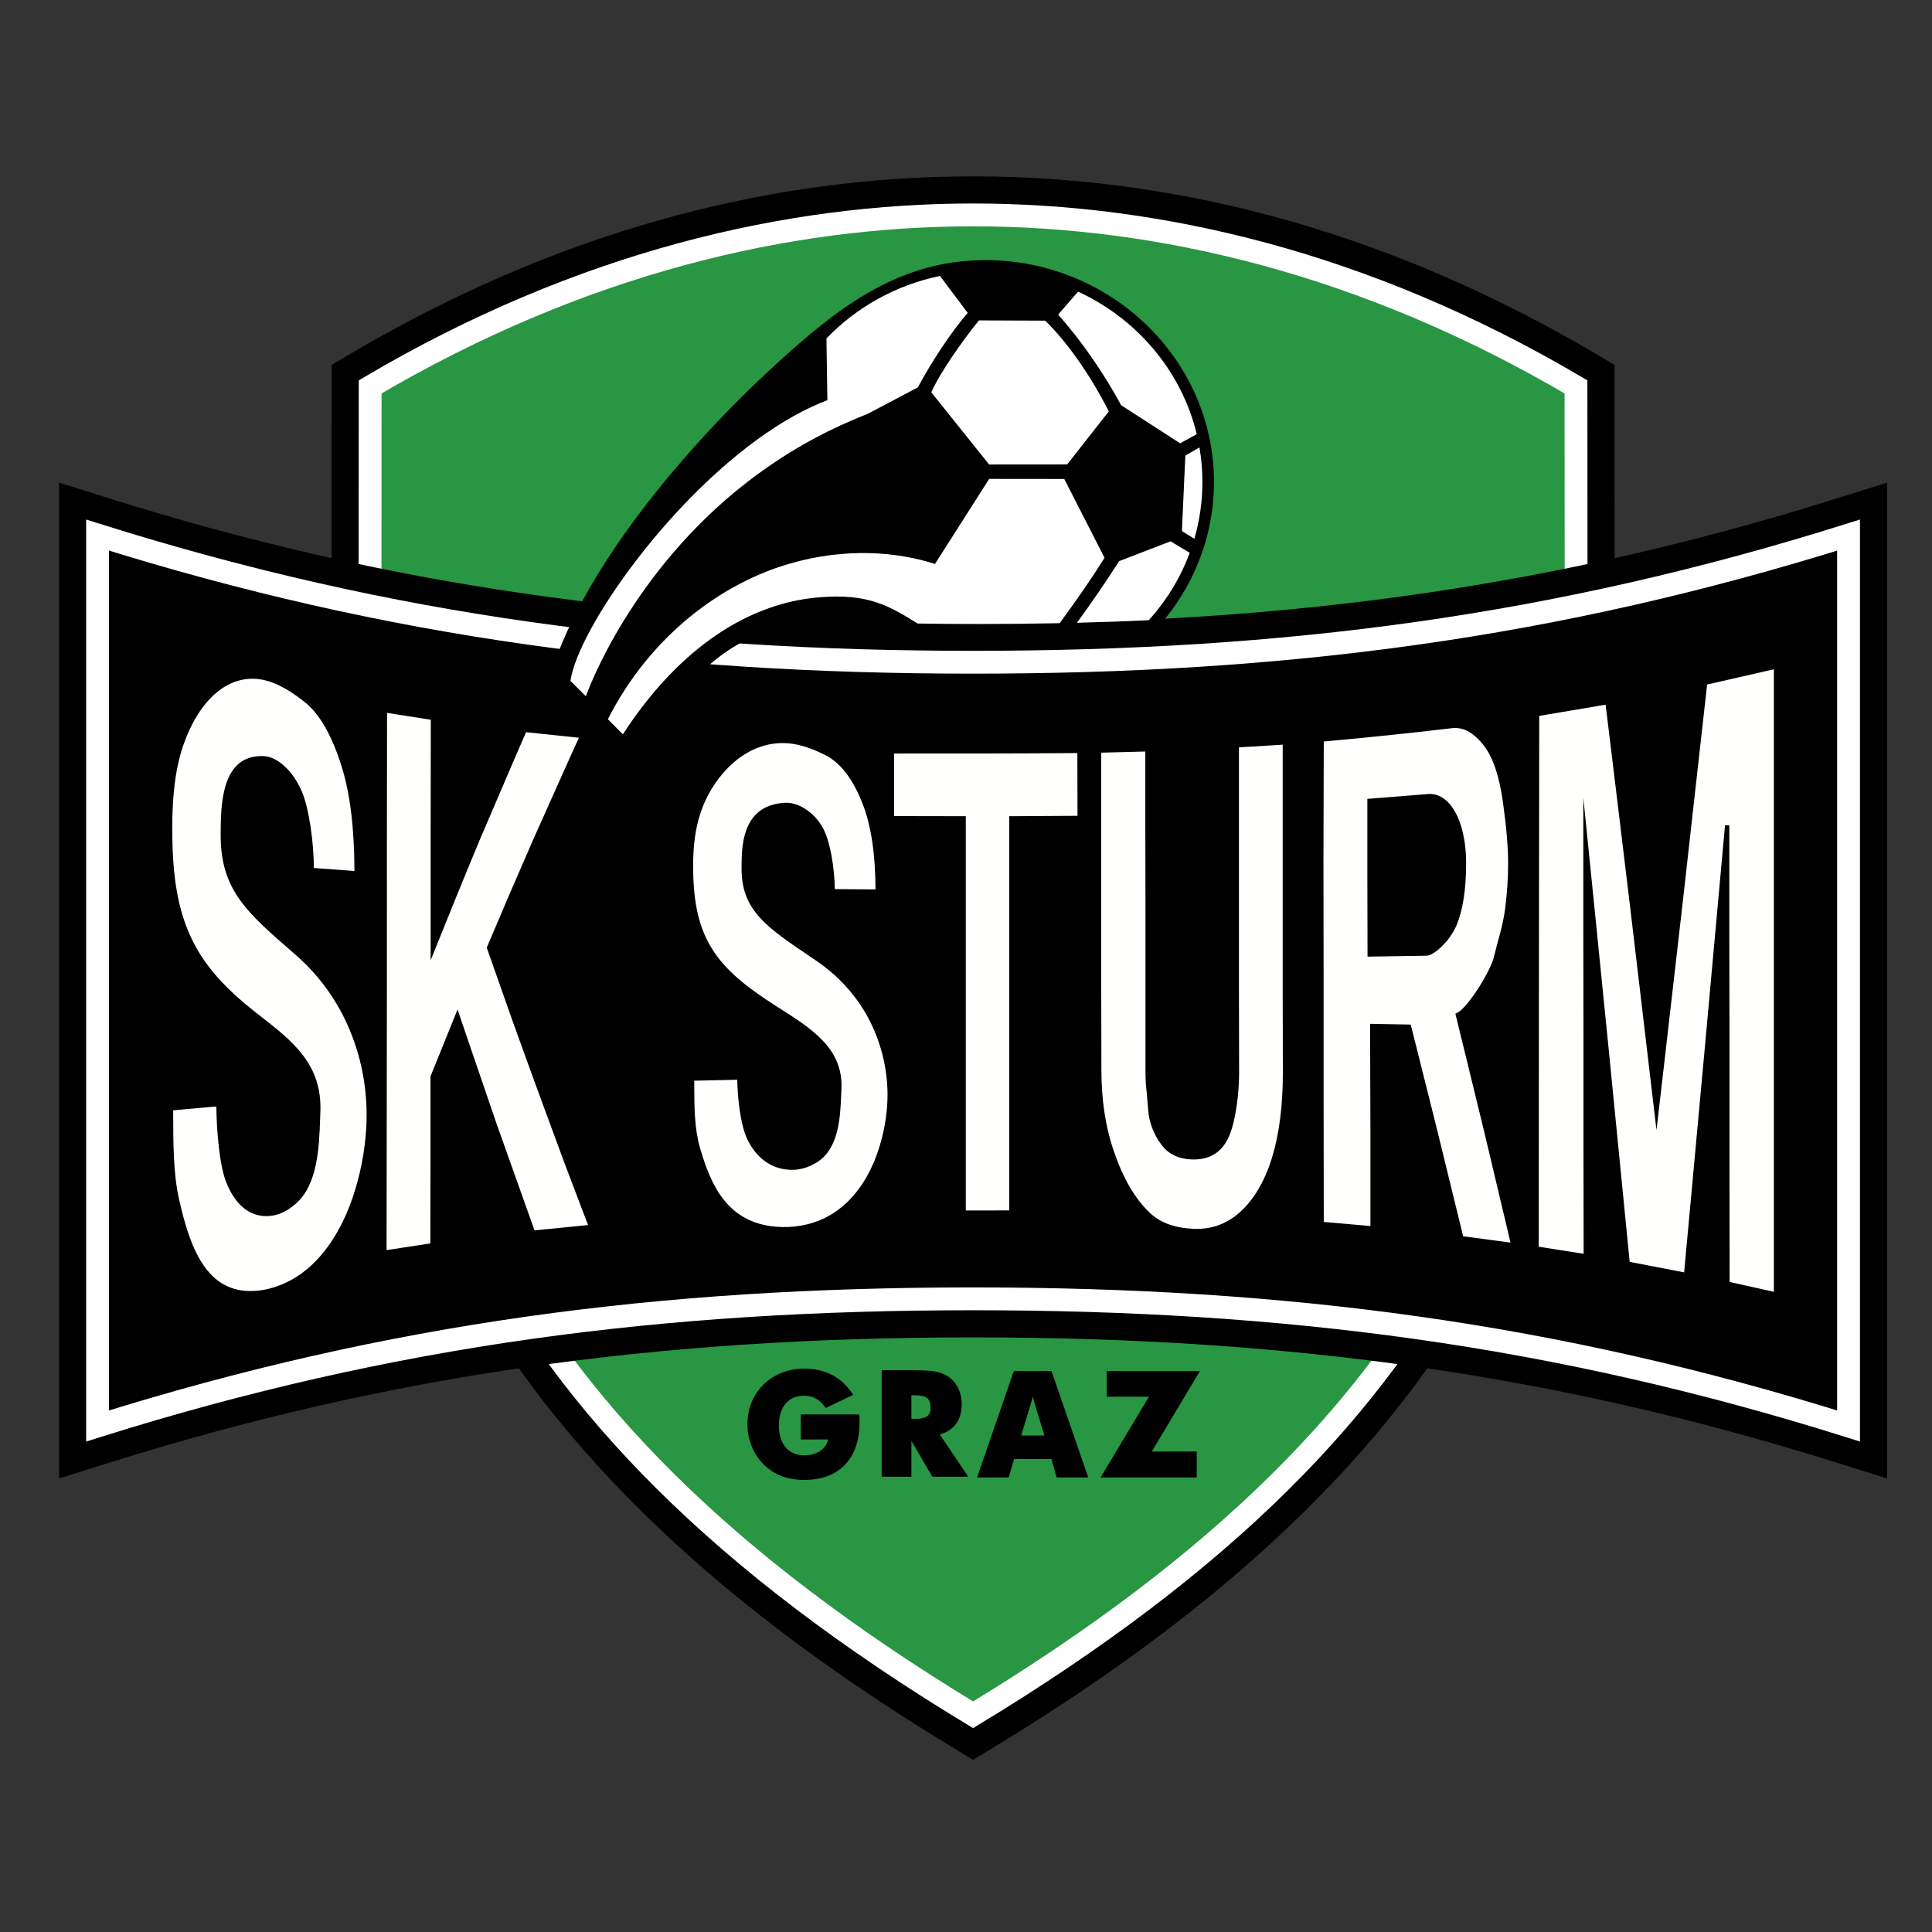 <?xml version="1.0" encoding="iso-8859-1"?>
<!-- Generator: Adobe Illustrator 24.0.1, SVG Export Plug-In . SVG Version: 6.00 Build 0)  -->
<svg version="1.1" id="Layer_1" xmlns="http://www.w3.org/2000/svg" xmlns:xlink="http://www.w3.org/1999/xlink" x="0px" y="0px"
	 viewBox="0 0 660 660" style="enable-background:new 0 0 660 660;" xml:space="preserve">
<rect x="0" y="0" width="660" height="660" fill="#333333" stroke="none"/>
<path d="M551.584,212.263c0-0.004-0.047-87.621-0.047-87.621l-6.476-3.817c-68.166-40.19-139.708-60.57-212.648-60.571
	c-72.933,0-144.479,20.38-212.645,60.568l-6.476,3.82c0,0-0.049,87.613-0.049,87.618c-0.146,6.69-0.227,13.317-0.227,19.874
	c0,146.404,38.933,259.78,212.581,364.916l6.816,4.128l6.818-4.128c173.651-105.135,212.582-218.512,212.582-364.919
	C551.813,225.577,551.735,218.95,551.584,212.263z"/>
<path style="fill:#289643;stroke:#FFFFFF;stroke-width:7.8;" d="M332.412,585.789C161.499,482.307,122.819,372.82,126.407,212.268
	l0,0l0.046-80.106l0,0C198.7,89.565,269.345,73.417,332.412,73.417c63.07,0.003,133.715,16.151,205.963,58.748l0,0l0.047,80.106l0,0
	C542.008,372.823,503.33,482.31,332.412,585.789L332.412,585.789z"/>
<g>
	<path d="M293.552,483.188l-0.553,0.01h-19.436v8.548c0,0,7.977,0,9.326,0c-0.358,1.501-1.085,2.764-2.39,3.72
		c-1.516,1.12-3.448,1.686-5.745,1.686c-2.717,0-4.789-0.878-6.335-2.686c-1.551-1.806-2.336-4.339-2.336-7.533
		c0-3.154,0.785-5.665,2.336-7.472c1.549-1.795,3.619-2.666,6.335-2.666c1.426,0,2.736,0.313,3.895,0.93
		c1.16,0.625,2.22,1.588,3.152,2.866l0.287,0.395l9.369-4.492l-0.376-0.563c-1.863-2.759-4.187-4.872-6.915-6.273
		c-2.72-1.4-5.886-2.107-9.411-2.107c-2.698,0-5.256,0.456-7.603,1.359c-2.356,0.914-4.464,2.269-6.271,4.025
		c-1.834,1.815-3.228,3.885-4.146,6.149c-0.924,2.271-1.389,4.784-1.389,7.463c0,2.584,0.477,5.091,1.419,7.45
		c0.959,2.376,2.311,4.451,4.016,6.17c1.795,1.818,3.868,3.184,6.158,4.064c2.265,0.881,4.895,1.328,7.815,1.328
		c5.935,0,10.621-1.75,13.922-5.197c3.289-3.441,4.956-8.322,4.956-14.511l-0.01-1.289L293.552,483.188z"/>
	<path d="M326.406,486.652c1.413-1.8,2.127-4.157,2.127-7.007c0-1.879-0.359-3.619-1.069-5.176
		c-0.722-1.576-1.765-2.888-3.103-3.898c-1.178-0.891-2.601-1.537-4.223-1.916c-1.58-0.371-4.386-0.56-8.339-0.56H301.77h-0.586
		v36.368h10.165c0,0,0-9.145,0-12.209c1.63,2.78,7.155,12.209,7.155,12.209h12.276c0,0-8.942-13.235-9.753-14.438
		C323.314,489.382,325.141,488.269,326.406,486.652z M317.918,480.94c0,1.323-0.389,2.254-1.191,2.849
		c-0.846,0.626-2.25,0.941-4.182,0.941c0,0-0.67,0-1.197,0c0-0.956,0-7.13,0-8.086c0.566,0,1.337,0,1.337,0
		c1.948,0,3.328,0.328,4.106,0.978C317.54,478.251,317.918,479.366,317.918,480.94z"/>
	<path d="M358.779,468.345h-12.44l-12.549,36.368h10.803c0,0,1.616-5.566,1.828-6.301c0.796,0,11.951,0,12.751,0
		c0.21,0.74,1.781,6.301,1.781,6.301h10.807l-12.565-36.368H358.779z M352.147,479.532l0.577-2.133c0,0,0.07-0.276,0.087-0.342
		c0.066,0.272,0.181,0.738,0.181,0.738l0.46,1.74c0,0,2.943,9.53,3.353,10.853c-1.211,0-6.756,0-7.964,0
		C349.244,489.07,352.147,479.532,352.147,479.532z"/>
	<path d="M409.93,468.345h-1.03h-30.828v8.793c0,0,12.645,0,14.431,0c-0.992,1.657-16.522,27.575-16.522,27.575h32.845v-8.843
		c0,0-13.569,0-15.37,0C394.449,494.215,409.93,468.345,409.93,468.345z"/>
</g>
<path d="M627.546,170.24c-94.302,29.616-185.325,42.823-295.134,42.823c-109.806,0-200.829-13.206-295.133-42.823l-17.109-5.373
	v17.931v322.267l17.109-5.374c94.303-29.617,185.326-42.823,295.133-42.823c109.809,0,200.832,13.206,295.134,42.823l17.11,5.374
	V164.868L627.546,170.24z"/>
<path style="fill:none;stroke:#FFFFFF;stroke-width:7.8;stroke-miterlimit:20;" d="M332.412,226.228
	c-106.009,0-198.552-11.859-299.078-43.43l0,0v304.334l0,0c100.526-31.571,193.068-43.431,299.078-43.431
	c106.012,0,198.552,11.859,299.079,43.431l0,0V182.798l0,0C530.964,214.369,438.424,226.228,332.412,226.228L332.412,226.228z"/>
<path style="fill:#FFFFFD;" d="M121.832,298.329c-5.103-0.359-10.262-0.742-15.315-1.126c0-8.318-1.434-20.755-4.28-27.003
	c-1.437-3.151-3.177-5.685-5.212-7.62c-2.026-1.919-4.394-3.454-7.029-3.558c-13.116-0.525-13.885,14.311-13.885,26.235
	c0,18.528,8.843,26.055,25.03,40.073c7.911,6.852,14.03,15.155,18.166,24.32c4.096,9.07,6.357,19.022,6.645,29.188
	c0.258,9.331-1.336,20.463-4.832,30.633c-3.529,10.272-9.212,19.777-17.182,25.76c-5.147,3.867-11.142,6.165-16.958,6.493
	c-16.522,0.933-22.494-13.934-26.514-31.826c-2.073-9.244-2.028-19.813-2.028-31.262c5.379-0.52,10.701-0.969,16.192-1.465
	c0,7.956,0.973,20.449,3.293,26.348c3.005,7.645,8.121,12.142,15.095,11.021c2.576-0.412,5.031-1.711,7.518-3.854
	c7.94-6.846,7.794-21.143,8.18-30.925c0.657-16.769-10.249-24.232-21.902-33.402c-9.918-7.802-16.833-15.152-21.407-24.139
	c-4.648-9.132-6.93-19.947-7.247-34.8c-0.284-13.522,0.638-25.026,4.392-34.801c5.084-13.238,14.925-23.851,27.772-21.029
	c4.387,0.962,9.051,3.569,14.218,7.663c5.042,3.996,9.394,11.358,12.789,22.11C120.414,271.122,121.832,283.455,121.832,298.329
	L121.832,298.329L121.832,298.329z M131.328,427.909c0-15.418,0.055-30.858,0.055-46.275c0-15.441,0.027-30.902,0.054-46.364
	c0.029-15.416,0-30.855,0-46.295c0-15.417,0.057-30.856,0.057-46.296c5.434,0.858,10.922,1.735,16.412,2.571
	c0,13.162-0.056,26.325-0.056,39.488c0,13.165,0,26.349,0,39.535c5.213-12.984,10.403-25.773,15.644-38.294
	c5.186-12.385,10.537-24.567,15.752-36.628c6.587,0.721,13.118,1.398,19.596,2.053c-5.271,11.718-10.677,23.519-15.919,35.474
	c-5.297,12.093-10.593,24.391-15.862,36.875c2.91,8.272,5.813,16.501,8.674,24.636c2.846,8.093,5.841,16.129,8.726,24.072
	c2.877,7.923,5.759,15.8,8.674,23.578c2.903,7.753,5.872,15.459,8.782,23.1c-6.643,0.61-13.23,1.261-19.817,1.961
	c-4.337-11.991-8.66-24.104-12.952-36.4c-4.329-12.406-8.562-24.999-12.899-37.752c-2.798,6.918-5.596,13.905-8.454,20.915
	c0,9.623,0,19.181,0,28.805c0,9.602-0.053,19.181-0.053,28.735C142.251,426.217,136.762,427.028,131.328,427.909L131.328,427.909
	L131.328,427.909z M299.835,304.574c-5.162-0.023-10.267-0.07-15.371-0.113c0-6.784-1.368-16.839-4.226-21.684
	c-1.422-2.413-3.253-4.284-5.268-5.634c-1.992-1.335-4.337-2.337-6.971-2.164c-13.116,0.862-13.941,12.485-13.941,21.75
	c0,14.403,8.993,19.893,25.084,30.788c8.005,5.421,14.105,12.33,18.167,19.993c4.064,7.664,6.303,16.158,6.587,24.725
	c0.264,7.889-1.314,17.131-4.829,25.357c-3.51,8.206-9.184,15.363-17.126,19.227c-5.122,2.491-11.14,3.473-16.961,2.977
	c-16.519-1.417-22.533-13.494-26.565-27.499c-2.061-7.158-1.975-15.191-1.975-23.823c5.323-0.136,10.701-0.248,16.134-0.362
	c0,6.175,1.066,15.903,3.349,20.692c2.986,6.257,8.069,10.278,15.095,10.097c2.522-0.064,5.041-0.868,7.519-2.368
	c7.952-4.811,7.795-16.564,8.179-24.52c0.658-13.728-10.214-20.214-21.899-27.659c-9.831-6.257-16.865-11.87-21.464-18.706
	c-4.619-6.868-6.872-14.988-7.242-26.211c-0.341-10.188,0.704-18.96,4.442-26.755c5.097-10.621,14.931-20.028,27.775-19.541
	c4.334,0.165,9.04,1.649,14.159,4.281c5.092,2.621,9.417,8.17,12.789,16.681C298.382,281.931,299.835,292.108,299.835,304.574
	L299.835,304.574L299.835,304.574z M304.721,256.679c21.406,0.022,42.7,0.022,64.051-0.16c0,9.038,0,13.884,0.057,22.902
	c-7.74,0.067-15.535,0.133-23.325,0.133c0,10.886,0,22.833,0,34.734c0,11.924,0,23.822,0,34.688c0,10.885,0,21.771,0,32.636
	c0,10.863,0,21.75,0,32.615c-5.381,0.022-10.871,0.044-16.304,0.022c0-10.865,0-21.751,0-32.615c0-10.888,0-21.773,0-32.635
	c0-10.889,0-22.787,0-34.711c0-11.924,0-23.848,0-34.734c-8.178,0-16.356,0-24.478-0.043
	C304.721,270.517,304.721,265.67,304.721,256.679L304.721,256.679L304.721,256.679z M422.508,254.628
	c5.433-0.294,10.922-0.656,16.411-1.016c0,9.444,0,18.842,0,28.243c0,9.398,0,18.819,0,28.196c0,9.42,0,18.819,0,28.218
	c0,9.398,0.058,18.796,0.058,28.196c0,11.382-1.257,21.123-3.735,29.188c-2.463,8.026-6.135,14.461-11.198,19.002
	c-4.761,4.272-10.318,6.139-16.356,5.859c-5.654-0.262-11.295-1.681-15.533-5.793c-6.029-5.849-9.742-13.515-12.515-21.707
	c-2.774-8.192-4.117-17.354-4.117-27.519c0-9.083-0.053-18.167-0.053-27.249c0-9.106,0-18.188,0-27.273c0-9.083,0-18.19,0-27.27
	c0-9.085,0-18.19,0-27.296c5.487-0.112,10.976-0.271,16.52-0.427c0,9.173,0,18.369,0,27.543c0,9.173,0.055,18.322,0.055,27.496
	c0,9.174,0,18.346,0,27.52c0,9.151,0,18.345,0,27.52c0,2.052,0.084,4.098,0.331,6.176c0.246,2.094,0.509,7.457,0.932,9.469
	c0.732,3.466,2.178,6.592,4.391,9.352c2.233,2.786,5.433,4.174,9.497,4.305c5.763,0.186,9.714-2.275,11.967-7.415
	c2.249-5.138,3.402-14.559,3.402-21.409c0-9.311-0.056-18.665-0.056-27.974s0-18.64,0-27.972c0-9.307,0-18.638,0-27.947
	C422.508,273.333,422.508,263.981,422.508,254.628L422.508,254.628L422.508,254.628z M451.488,418.104
	c0-13.773-0.054-27.568-0.054-41.339c0-13.795,0-27.587,0-41.383c0-13.747-0.055-27.52-0.055-41.311
	c0-13.773,0.109-27.59,0.109-41.428c14.82-1.331,29.419-2.824,44.294-4.598c2.138-0.254,4.211,0.092,6.148,1.172
	c1.906,1.063,3.741,2.721,5.489,4.958c3.411,4.366,5.52,11.017,6.751,19.926c1.021,7.386,1.756,14.357,1.756,21.029
	c0,4.732-0.315,9.758-0.987,15.079c-0.92,7.258-2.985,12.436-3.787,16.451c-1.01,5.046-9.058,18.143-13.121,20.038
	c3.076,12.396,6.152,24.906,9.167,37.526c3.243,13.569,6.532,27.274,9.772,41.136c-5.93-0.833-11.801-1.623-17.729-2.365
	c-2.966-12.308-5.973-24.526-8.947-36.605c-2.954-11.992-5.983-23.892-8.948-35.658c-4.171-0.066-8.18-0.135-12.57-0.225
	c0,11.833,0.055,23.665,0.11,35.5c0,11.202,0,22.427,0,33.627C463.18,419.119,457.195,418.6,451.488,418.104L451.488,418.104
	L451.488,418.104z M575.974,435.527c-5.598-1.128-14.435-2.82-19.922-3.835c-2.417-24.656-4.877-49.113-7.246-73.34
	c-2.35-23.983-4.832-47.785-7.191-71.381c0,12.69,0,22.923,0,33.087c0,10.164,0.055,20.352,0.055,33.018c0,12.689,0,25.357,0,38.046
	c0,12.67,0.056,25.38,0.056,38.047c-5.543-0.88-11.362-1.804-16.795-2.638c0-30.406,0.053-60.855,0.053-91.286
	c0-30.426,0.057-60.852,0.112-91.304c8.066-1.306,16.025-2.638,24.04-4.059c2.744,22.72,5.613,45.665,8.343,68.836
	c2.758,23.418,5.598,47.107,8.398,71.042c2.743-23.71,5.558-47.734,8.289-71.989c2.756-24.52,5.542-49.381,8.342-74.515
	c8.013-1.758,16.082-3.604,24.204-5.544c0,35.771,0,71.517,0,107.263c0,35.75,0,71.496,0,107.242
	c-5.598-1.285-11.14-2.523-16.578-3.696c0-13.997-0.053-27.993-0.053-41.944c0-13.955,0-27.906,0-41.858
	c0-13.928-0.056-25.153-0.056-36.333c0-11.202,0-22.449,0-36.421c-2.359,26.234-4.763,52.177-7.079,77.893
	C580.65,385.331,578.28,410.553,575.974,435.527L575.974,435.527L575.974,435.527z M467.844,273.583c0,8.002,0,17.13,0,26.26
	c0,9.103,0,18.207,0.056,26.209c7.465-0.122,11.911-0.161,19.429-0.293c2.142-0.038,7.346-4.767,9.499-9.792
	c2.184-5.108,3.29-12.147,3.29-21.082c0-14.331-5.486-23.505-12.238-22.896C480.471,272.656,475.256,273.043,467.844,273.583
	L467.844,273.583L467.844,273.583z"/>
<path d="M61.87,252.359c-3.397,8.846-4.767,19.662-4.438,35.077c0.317,14.96,2.576,25.789,7.325,35.117
	c4.332,8.514,10.997,16.033,21.606,24.382l2.006,1.573c10.849,8.475,20.221,15.798,19.616,31.225l-0.084,2.3
	c-0.315,9.278-0.746,21.98-7.842,28.101c-2.434,2.097-4.773,3.302-7.158,3.686c-7.887,1.268-12.129-5.047-14.297-10.568
	c-2.379-6.05-3.244-18.913-3.244-26.08v-0.799l-6.035,0.538l-11.622,1.06l0.004,0.667v0.698
	c-0.003,11.102-0.003,21.588,2.046,30.724c3.909,17.404,9.918,33.376,27.269,32.395c5.939-0.336,12.101-2.692,17.358-6.637
	c9.425-7.078,14.68-18.105,17.433-26.11c3.37-9.805,5.144-21.062,4.868-30.889c-0.291-10.344-2.547-20.258-6.707-29.47
	c-4.267-9.453-10.443-17.72-18.353-24.57l-0.339-0.293c-15.757-13.645-24.439-21.164-24.439-39.228c0-8.637,0.4-18.238,5.19-22.838
	c2.005-1.928,4.599-2.801,7.935-2.668c2.115,0.085,4.259,1.186,6.555,3.363c1.966,1.867,3.666,4.355,5.048,7.392
	c2.738,6.012,4.217,18.242,4.217,26.699v0.677l16.777,1.236l-0.001-0.788c0-15.355-1.482-27.521-4.534-37.185
	c-3.392-10.74-7.776-18.298-13.032-22.462c-5.426-4.298-10.171-6.851-14.515-7.804C76.637,227.834,66.623,239.979,61.87,252.359z
	 M93.132,415.265c2.659-0.429,5.237-1.744,7.88-4.024c7.583-6.537,8.026-19.612,8.35-29.157l0.082-2.292
	c0.634-16.179-9.473-24.076-20.174-32.438l-2.003-1.568c-10.437-8.209-16.975-15.58-21.209-23.896
	c-4.642-9.122-6.853-19.757-7.166-34.483c-0.322-15.216,1.016-25.863,4.342-34.523c5.873-15.3,15.945-22.992,26.934-20.577
	c4.12,0.903,8.674,3.363,13.921,7.522c5.02,3.98,9.241,11.3,12.543,21.759c2.954,9.351,4.406,21.129,4.456,35.956
	c-1.36-0.1-12.708-0.936-13.855-1.021c-0.073-8.575-1.579-20.58-4.333-26.623c-1.461-3.207-3.269-5.848-5.374-7.847
	c-2.563-2.431-5.017-3.662-7.501-3.761c-3.702-0.148-6.733,0.887-9.009,3.073c-5.202,4.999-5.638,14.955-5.638,23.894
	c0,18.731,8.86,26.405,24.942,40.336l0.339,0.293c7.75,6.71,13.798,14.807,17.981,24.064c4.075,9.034,6.29,18.76,6.574,28.912
	c0.272,9.656-1.474,20.726-4.79,30.371c-2.683,7.81-7.798,18.558-16.925,25.416c-5.027,3.771-10.908,6.026-16.563,6.345
	c-16.262,0.921-21.989-14.479-25.757-31.255c-1.972-8.792-2.014-18.955-2.014-29.723c0-0.223,0-0.708,0-0.711
	c1.167-0.105,10.285-0.938,10.285-0.938s3.322-0.294,4.456-0.396c0.06,7.398,0.963,19.785,3.335,25.818
	C80.586,412.296,86.229,416.374,93.132,415.265z"/>
<path d="M130.761,242.679l-0.055,46.296l0.004,15.442l-0.004,30.853l-0.11,93.491l17.25-2.633l0.623-0.09l0.056-29.368
	c0,0,0-28.383,0-28.663c0.105-0.263,5.288-13.074,5.288-13.074s1.516-3.758,2.375-5.885c0.776,2.286,2.279,6.717,2.279,6.717
	l9.988,29.174l13.148,36.95l0.574-0.06l20.759-2.055l-0.338-0.894l-2.467-6.467l-6.313-16.631l-8.67-23.569l-2.701-7.387
	l-6.025-16.681c0,0-8.398-23.853-8.579-24.366c5.057-11.98,10.354-24.293,15.747-36.605l11.149-24.907l5.184-11.489l-21.132-2.209
	l-0.218,0.493l-3.896,8.985l-11.859,27.648c-5.108,12.202-10.16,24.666-14.236,34.797c0-6.182,0-35.755,0-35.755l0.054-40.115
	l-13.04-2.033l-4.833-0.765L130.761,242.679z M132.088,404.771l0.082-69.5l0.004-30.854l-0.004-15.442
	c0,0,0.052-43.852,0.053-45.438c1.05,0.164,3.144,0.496,3.144,0.496s10.682,1.668,11.803,1.843c0,1.173-0.053,38.861-0.053,38.861
	v43.317l1.409-3.51c4.284-10.664,9.931-24.651,15.641-38.284l11.852-27.633c0,0,3.301-7.611,3.684-8.492
	c0.962,0.099,16.29,1.704,18.055,1.888c-0.693,1.537-4.354,9.639-4.354,9.639l-11.151,24.922
	c-5.436,12.406-10.774,24.817-15.868,36.884l-0.109,0.26l8.767,24.902l6.033,16.696l2.695,7.384l8.678,23.582l6.315,16.638
	c0,0,1.619,4.245,2.127,5.572c-1.682,0.167-17.264,1.711-18.294,1.811c-0.372-1.039-12.761-35.855-12.761-35.855l-9.985-29.164
	l-3.545-10.45l-3.851,9.539l-5.391,13.335v28.95c0,0-0.052,26.958-0.055,28.107c-0.706,0.108-13.462,2.055-14.95,2.281
	C132.061,425.477,132.088,404.771,132.088,404.771z"/>
<path d="M239.897,272.363c-3.506,7.303-4.899,15.66-4.518,27.095c0.377,11.383,2.653,19.584,7.368,26.596
	c4.279,6.357,10.557,11.838,21.676,18.917l1.029,0.655c11.352,7.219,21.153,13.451,20.534,26.349l-0.082,1.895
	c-0.311,7.51-0.737,17.797-7.745,22.037c-2.379,1.441-4.789,2.202-7.16,2.26c-8,0.207-12.255-5.15-14.416-9.68
	c-2.129-4.462-3.275-13.83-3.275-20.376v-0.747l-1.964,0.041l-15.638,0.352v1.71c-0.002,8.253-0.004,16.049,2.003,23.031
	c3.941,13.682,9.963,26.547,27.209,28.025c6.076,0.52,12.235-0.562,17.343-3.046c7.517-3.658,13.559-10.433,17.477-19.594
	c3.389-7.927,5.169-17.284,4.89-25.671c-0.29-8.696-2.597-17.357-6.671-25.044c-4.215-7.952-10.578-14.955-18.404-20.254
	l-1.867-1.263c-14.764-9.978-22.896-15.473-22.896-28.922c0-9.747,1.026-20.213,13.258-21.021c2.126-0.137,4.256,0.528,6.515,2.042
	c2.044,1.368,3.741,3.184,5.048,5.399c2.679,4.542,4.125,14.369,4.125,21.312v0.725l1.718,0.014l15.113,0.111l-0.001-0.736
	c0-12.868-1.506-22.923-4.606-30.743c-3.403-8.587-7.823-14.329-13.135-17.063c-5.385-2.768-10.118-4.196-14.466-4.36
	C254.68,251.888,244.688,262.375,239.897,272.363z M271.037,399.628c2.629-0.065,5.279-0.895,7.88-2.472
	c7.677-4.645,8.123-15.384,8.448-23.227l0.083-1.885c0.659-13.747-9.963-20.5-21.21-27.653l-1.028-0.656
	c-10.936-6.963-17.091-12.323-21.249-18.498c-4.555-6.772-6.752-14.738-7.12-25.828c-0.372-11.188,0.977-19.336,4.374-26.415
	c4.592-9.571,14.118-19.621,27.086-19.128c4.13,0.159,8.664,1.532,13.854,4.203c4.988,2.565,9.174,8.048,12.443,16.299
	c2.973,7.493,4.436,17.15,4.493,29.466c-1.338-0.008-13.795-0.099-13.911-0.102c-0.092-7.234-1.558-16.665-4.311-21.327
	c-1.418-2.405-3.266-4.382-5.492-5.873c-2.537-1.701-4.968-2.447-7.426-2.286c-14.626,0.963-14.626,14.96-14.626,22.48
	c0,14.226,8.363,19.875,23.542,30.133l1.866,1.261c7.628,5.167,13.829,11.989,17.931,19.73c3.972,7.492,6.221,15.93,6.503,24.406
	c0.271,8.183-1.466,17.312-4.771,25.044c-2.637,6.161-7.685,14.434-16.775,18.858c-4.873,2.369-10.763,3.402-16.579,2.903
	c-16.362-1.403-22.129-13.792-25.926-26.972c-1.874-6.514-1.946-13.867-1.946-21.654c0-0.321,0-1.138,0-1.251
	c1.292-0.029,14.457-0.326,14.687-0.331c0.075,5.683,1.003,15.216,3.405,20.26C258.582,396.074,264.185,399.806,271.037,399.628z"/>
<path d="M368.766,255.788c-21.878,0.186-43.635,0.18-64.045,0.158l-0.732-0.001v24.295c0,0,23.103,0.042,24.479,0.046
	c0,1.398,0,134.694,0,134.694l17.037-0.022l0.73-0.001c0,0,0-133.282,0-134.675c1.37-0.009,23.326-0.136,23.326-0.136l-0.001-0.732
	l-0.057-23.629L368.766,255.788z M368.043,257.255c0.004,1.332,0.048,20.112,0.051,21.438c-1.365,0.009-23.319,0.134-23.319,0.134
	l-0.004,0.727c0,0,0,132.552,0,133.945c-0.244,0-13.526,0.015-14.84,0.017c0-1.399,0-134.691,0-134.691s-23.111-0.041-24.48-0.046
	c0-1.322,0-20.044,0-21.369C325.425,257.431,346.665,257.431,368.043,257.255z"/>
<path d="M438.869,252.882l-17.086,1.057l-0.007,0.689v83.934l0.057,27.974c0,6.701-1.148,16.107-3.344,21.116
	c-2.131,4.87-5.82,7.152-11.272,6.978c-3.949-0.126-6.876-1.447-8.95-4.031c-2.105-2.63-3.534-5.671-4.244-9.044
	c-0.263-1.242-0.471-3.964-0.641-6.154l-0.281-3.252c-0.22-1.848-0.326-3.84-0.326-6.09v-55.04l-0.054-27.496v-28.295l-1.669,0.047
	l-16.312,0.42l-0.003,0.711v81.839l0.054,27.249c0,10.27,1.399,19.609,4.157,27.754c3.326,9.828,7.36,16.817,12.699,21.997
	c3.824,3.714,9.063,5.675,16.006,6c6.399,0.297,12.077-1.738,16.882-6.048c5.012-4.497,8.85-11.001,11.405-19.331
	c2.499-8.135,3.769-18.028,3.769-29.402l-0.059-28.196v-85.436L438.869,252.882z M438.188,254.391c0,1.474,0,83.878,0,83.878
	l0.057,28.196c0,11.227-1.244,20.977-3.701,28.974c-2.478,8.071-6.173,14.353-10.987,18.672c-4.507,4.042-9.836,5.951-15.834,5.674
	c-6.575-0.306-11.499-2.134-15.059-5.588c-5.165-5.011-9.083-11.816-12.331-21.415c-2.706-7.994-4.077-17.174-4.077-27.286
	l-0.056-27.249c0,0,0-79.774,0-81.127c1.304-0.033,15.009-0.387,15.06-0.387c0,1.422,0,26.791,0,26.791l0.053,27.496v55.04
	c0,2.308,0.109,4.357,0.336,6.263l0.277,3.192c0.181,2.346,0.384,5.007,0.667,6.34c0.758,3.601,2.286,6.852,4.535,9.659
	c2.325,2.9,5.705,4.439,10.042,4.58c6.033,0.191,10.294-2.451,12.663-7.853c2.379-5.438,3.464-15.063,3.464-21.705l-0.056-27.974
	c0,0,0-81.939,0-83.248C424.467,255.239,437.28,254.447,438.188,254.391z"/>
<path d="M495.695,247.319c-14.227,1.696-28.707,3.199-44.27,4.593l-0.665,0.061l-0.112,42.098l0.054,41.311v41.383l0.055,42.009
	l18.862,1.659l0.001-0.8v-33.627c0-0.007-0.093-29.865-0.108-34.755c1.262,0.023,10.302,0.186,11.262,0.201
	c0.24,0.944,1.894,7.496,1.894,7.496l6.917,27.617l9.064,37.085l0.501,0.07l18.773,2.505l-0.24-1.034l-8.458-35.639l-1.313-5.499
	c0,0-7.958-32.575-9.04-37.005c4.539-2.807,12.05-15.5,12.999-20.244l1.193-4.64c0.89-3.164,1.997-7.097,2.602-11.865
	c0.66-5.223,0.993-10.326,0.993-15.169c0-5.858-0.525-12.178-1.762-21.131c-1.294-9.355-3.55-15.988-6.903-20.275
	c-1.798-2.306-3.719-4.038-5.707-5.147C500.279,247.461,498.063,247.036,495.695,247.319z M495.87,248.77
	c2.054-0.242,3.973,0.122,5.704,1.085c1.816,1.012,3.589,2.618,5.268,4.77c3.189,4.079,5.35,10.482,6.607,19.577
	c1.225,8.881,1.748,15.141,1.748,20.929c0,4.782-0.331,9.824-0.982,14.986c-0.59,4.658-1.682,8.537-2.561,11.653l-1.22,4.749
	c-0.978,4.898-8.996,17.784-12.711,19.518l-0.541,0.254l9.308,38.105l1.314,5.495c0,0,7.751,32.659,8.21,34.603
	c-1.817-0.241-15.292-2.041-16.18-2.157c-0.232-0.949-8.83-36.122-8.83-36.122l-6.918-27.626l-2.167-8.579l-13.872-0.25v0.747
	l0.11,35.499c0,0,0,31.309,0,32.831c-1.393-0.122-14.763-1.299-15.938-1.402c-0.003-1.254-0.053-40.669-0.053-40.669v-41.383
	l-0.055-41.311c0,0,0.103-39.513,0.108-40.762C467.541,251.93,481.832,250.443,495.87,248.77z"/>
<path d="M606.542,227.003l-24.697,5.657l-0.066,0.518l-8.342,74.514l-6.321,55.021c0,0-0.668,5.765-1.247,10.756
	c-1.068-9.04-4.264-36.102-4.264-36.102l-3.401-28.733l-5.258-43.507l-3.178-26.089l-25.401,4.285l-0.005,0.69l-0.111,91.234
	l-0.055,91.913l18.262,2.869l-0.057-38.906v-38.046l-0.056-33.018c0,0,0-9.44,0-18.593c0.71,7.025,1.421,14.052,1.421,14.052
	l4.313,42.903l7.296,73.886l21.246,4.087l0.083-0.801l2.092-22.578l4.877-53.089c0,0,4.568-50.267,5.619-61.831
	c0,10.014,0,20.292,0,20.292l0.056,36.333v41.858l0.056,42.531l18.034,4.02l0.004-0.911V226.796L606.542,227.003z M605.979,228.63
	c0,1.807,0,210.882,0,212.677c-1.542-0.344-14.099-3.143-15.114-3.37c-0.001-1.109-0.053-41.359-0.053-41.359v-41.858l-0.056-36.333
	v-36.421l-1.459-0.065l-7.079,77.892l-4.88,53.085c0,0-1.879,20.282-2.017,21.778c-1.428-0.276-17.614-3.391-18.597-3.579
	c-0.104-1.055-7.191-72.8-7.191-72.8l-4.312-42.909l-4.338-42.893v47.582l0.054,33.018v38.046c0,0,0.052,35.629,0.056,37.192
	c-0.799-0.124-14.216-2.232-15.333-2.409c0-1.216,0.054-90.659,0.054-90.659s0.109-89.609,0.109-90.685
	c1.128-0.191,21.287-3.592,22.679-3.828c0.172,1.432,2.992,24.571,2.992,24.571l5.255,43.5l3.404,28.736l5.727,48.513l2.688-23.173
	l6.321-55.027c0,0,7.581-67.71,8.286-73.999C584.12,233.64,604.348,229.007,605.979,228.63z"/>
<path d="M487.814,271.26l-20.695,1.647l-0.006,0.676v26.26l0.06,26.955l0.739-0.014l8.826-0.132l10.605-0.164
	c2.542-0.043,7.922-5.014,10.157-10.232c2.224-5.2,3.351-12.39,3.351-21.372c0-9.524-2.479-17.472-6.633-21.27
	C492.307,271.868,490.093,271.055,487.814,271.26z M487.946,272.717c1.884-0.17,3.662,0.495,5.284,1.976
	c3.858,3.524,6.158,11.073,6.158,20.192c0,8.782-1.089,15.779-3.232,20.794c-2.171,5.07-7.192,9.321-8.841,9.349l-10.595,0.164
	c0,0-6.845,0.1-8.091,0.119c-0.001-1.39-0.053-25.467-0.053-25.467s0-24.301,0-25.585
	C469.842,274.158,487.946,272.717,487.946,272.717z"/>
<path d="M336.554,88.861c43.045,0,78.153,34.048,78.153,75.786c0,20.357-8.354,38.882-21.903,52.52
	c-20.549,1.039-41.472,1.527-62.949,1.527c-16.61,0-32.89-0.293-48.921-0.904c-0.973-0.957-1.919-1.937-2.838-2.941
	c-24.264-3.432-43.962,15.688-61.602,44.975l0,0l-29.386-25.99l0,0c10.342-38.313,47.841-81.854,77.879-109.313
	c20.295-18.549,41.054-35.278,70.549-35.646C335.876,88.871,336.215,88.861,336.554,88.861L336.554,88.861z"/>
<path style="fill:#FFFFFF;" d="M279.952,204.038c-26.929,2.181-50.094,20.446-67.163,46.821l0,0l-5.133-5.171l0,0
	c14.658-28.818,39.247-46.606,62.275-53.184c18.899-5.456,36.335-4.075,49.471,0.151l0,0l18.518-29.059l25.647,0.028l13.766,26.943
	l0,0c-4.262,6.808-9.656,14.604-15.34,22.319c-9.118,0.188-18.324,0.28-27.638,0.28c-7.004,0-13.954-0.054-20.85-0.158
	C303.852,207.089,296.846,202.672,279.952,204.038L279.952,204.038z M367.898,212.75c5.021-6.851,9.812-13.875,14.413-21.043l0,0
	l17.561-6.788l6.553,3.929l0,0c-3.156,8.53-7.937,16.322-13.969,23.026C384.333,212.251,376.151,212.542,367.898,212.75
	L367.898,212.75z M262.735,159.216c-42.243,29.071-59.73,70.613-62.58,78.642l0,0l-5.283-5.248l0,0
	c2.552-17.822,34.819-64.077,70.096-86.765c5.818-3.751,11.766-6.884,17.681-9.131l0,0l-0.318-21.105l0,0
	c10.202-10.598,23.652-18.219,38.784-21.346l0,0l9.479,12.644l0,0c-5.775,6.565-12.804,17.429-17.027,25.417l0,0l-17.325,9.143l0,0
	C283.573,146.381,272.387,152.533,262.735,159.216L262.735,159.216z M368.281,99.623c20.164,9.305,35.367,27.174,40.549,48.708l0,0
	l-5.678,3.105l-20.144-12.998l0,0c-5.884-10.9-13.432-21.83-21.517-30.97l0,0L368.281,99.623L368.281,99.623z M409.752,152.848
	c0.661,3.841,1.008,7.782,1.008,11.799c0,6.722-0.96,13.231-2.751,19.408l0,0l-4.249-2.633l1.167-25.772L409.752,152.848
	L409.752,152.848z M337.896,158.675l-19.747-24.649l0,0c3.179-7.12,10.601-17.529,16.266-24.576l0,0l22.644,0.089l0,0
	c7.086,6.911,15.049,17.845,21.724,30.999l0,0l-14.222,18.114L337.896,158.675L337.896,158.675z"/>
</svg>
